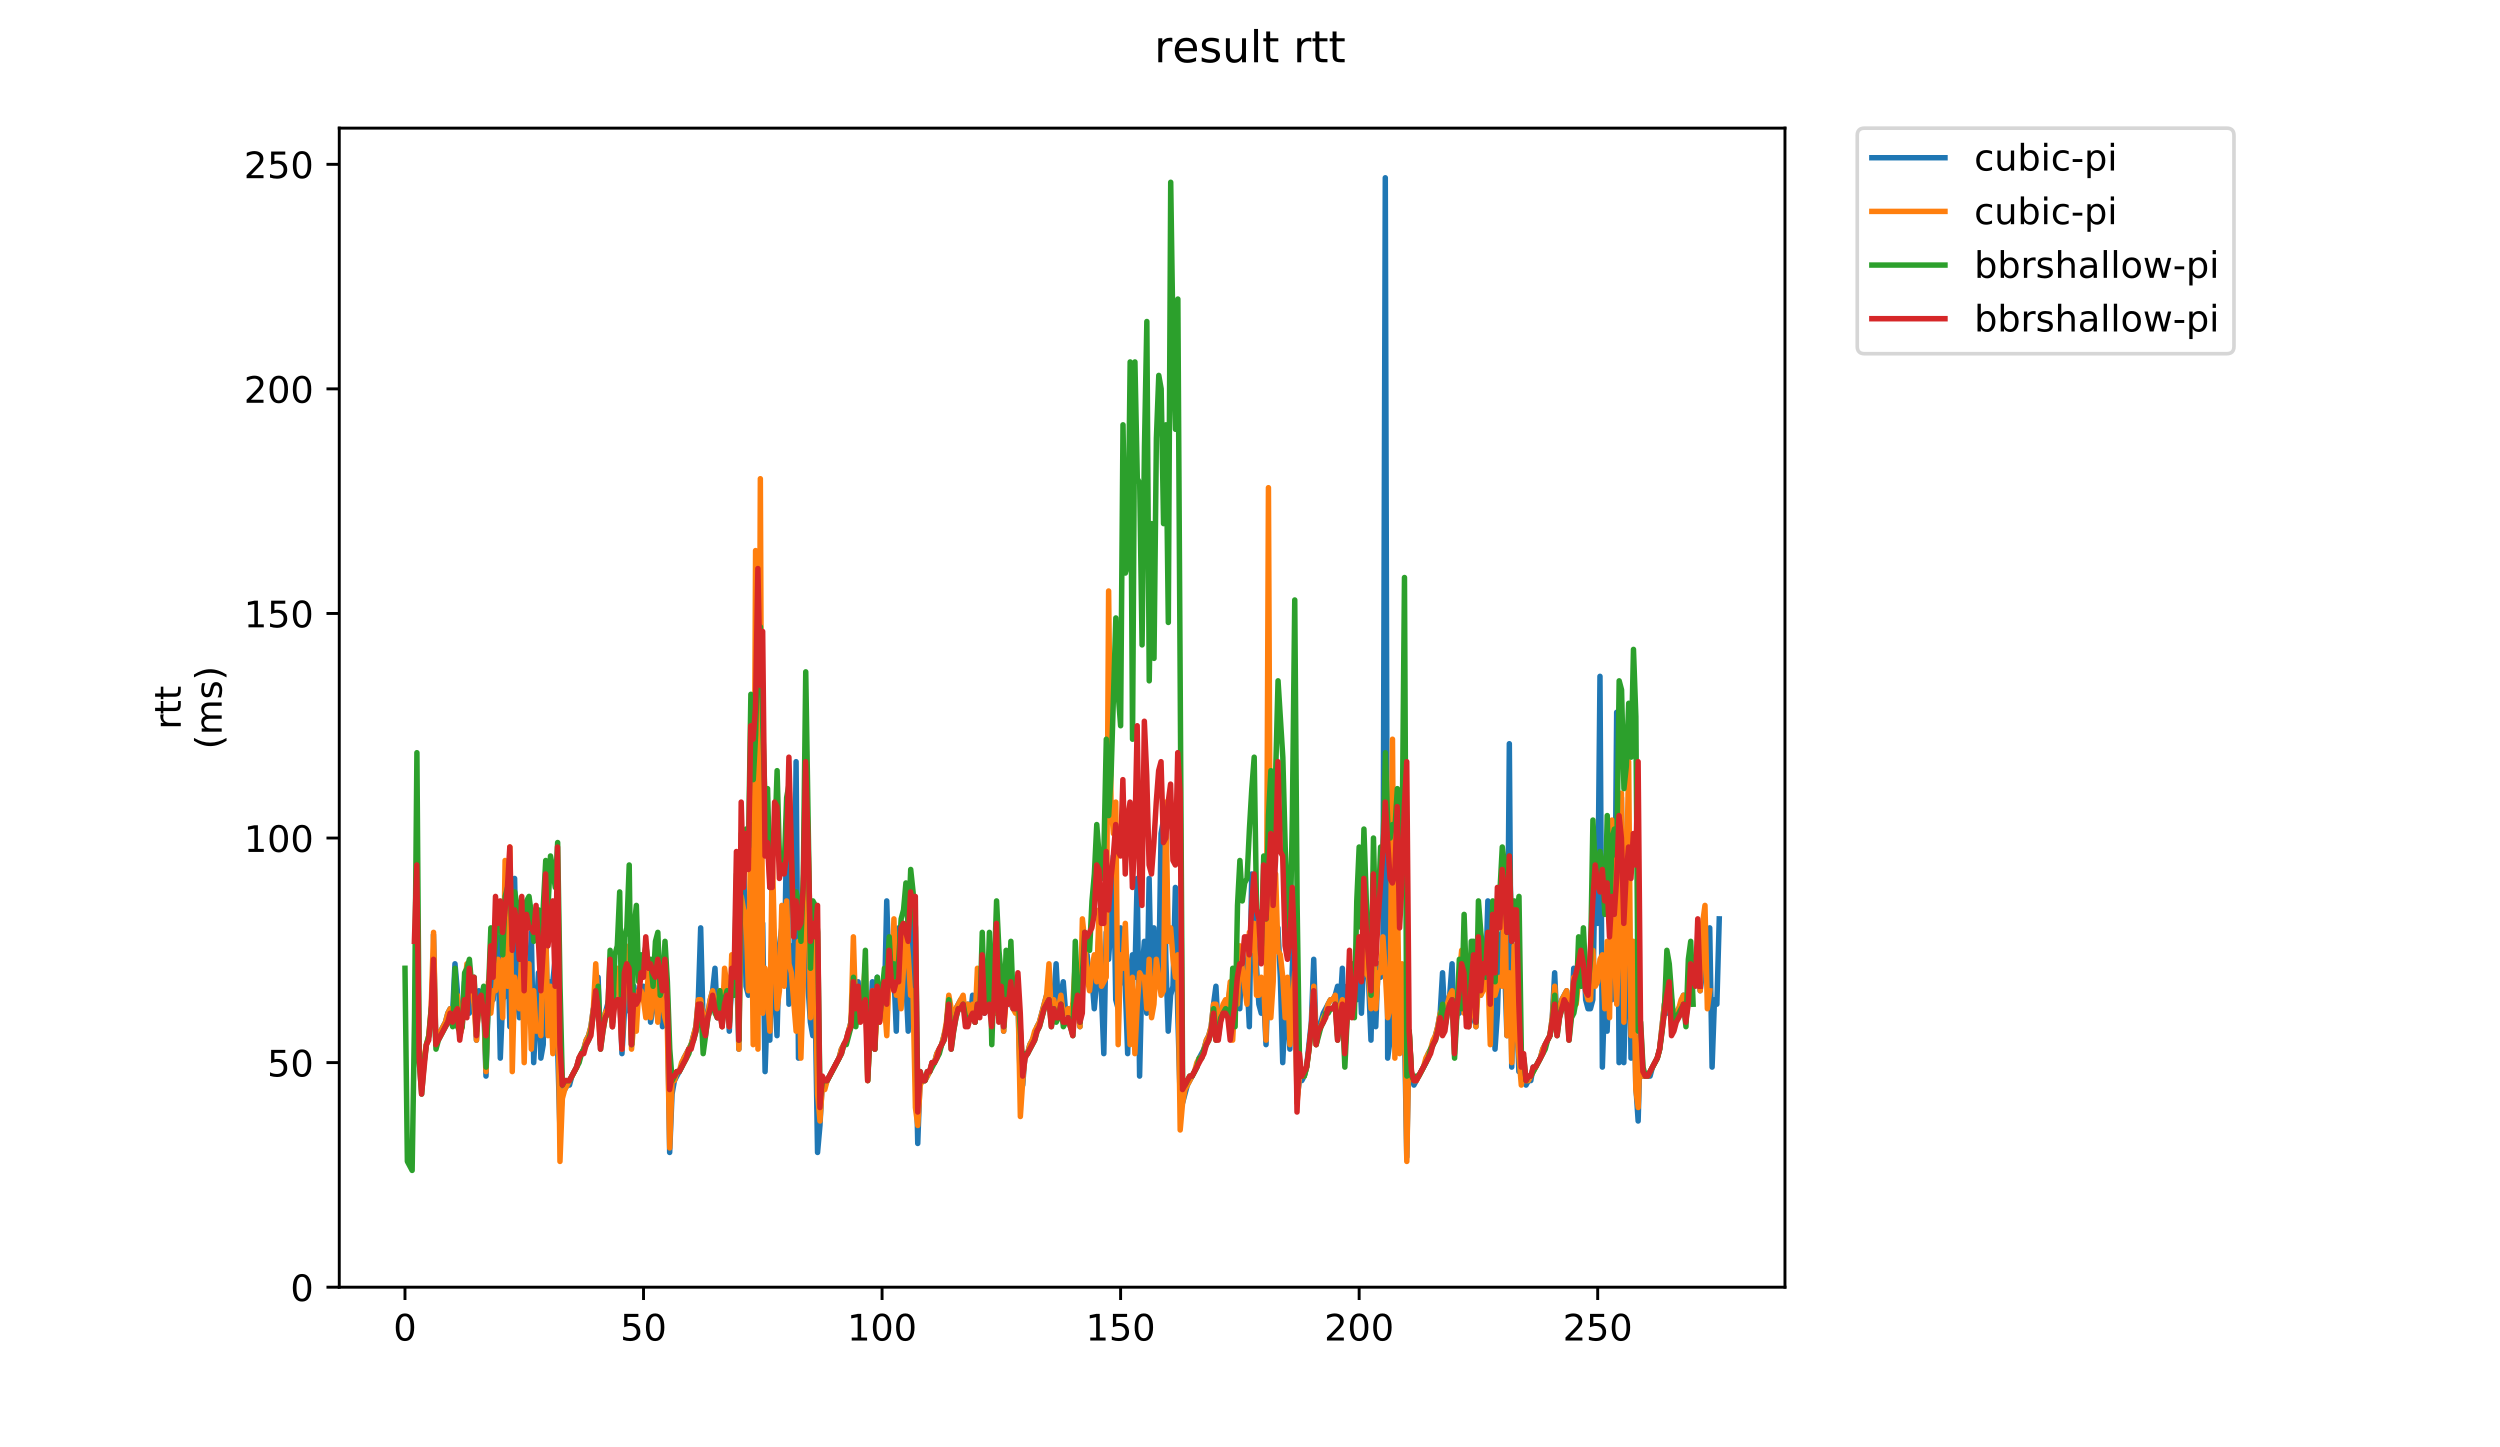 <?xml version="1.0" encoding="utf-8" standalone="no"?>
<!DOCTYPE svg PUBLIC "-//W3C//DTD SVG 1.1//EN"
  "http://www.w3.org/Graphics/SVG/1.1/DTD/svg11.dtd">
<!-- Created with matplotlib (https://matplotlib.org/) -->
<svg height="396pt" version="1.1" viewBox="0 0 684 396" width="684pt" xmlns="http://www.w3.org/2000/svg" xmlns:xlink="http://www.w3.org/1999/xlink">
 <defs>
  <style type="text/css">
*{stroke-linecap:butt;stroke-linejoin:round;}
  </style>
 </defs>
 <g id="figure_1">
  <g id="patch_1">
   <path d="M 0 396 
L 684 396 
L 684 0 
L 0 0 
z
" style="fill:#ffffff;"/>
  </g>
  <g id="axes_1">
   <g id="patch_2">
    <path d="M 92.824 352.174 
L 488.365 352.174 
L 488.365 35.062 
L 92.824 35.062 
z
" style="fill:#ffffff;"/>
   </g>
   <g id="matplotlib.axis_1">
    <g id="xtick_1">
     <g id="line2d_1">
      <defs>
       <path d="M 0 0 
L 0 3.5 
" id="mbea2f151a8" style="stroke:#000000;stroke-width:0.8;"/>
      </defs>
      <g>
       <use style="stroke:#000000;stroke-width:0.8;" x="110.803" xlink:href="#mbea2f151a8" y="352.174"/>
      </g>
     </g>
     <g id="text_1">
      <!-- 0 -->
      <defs>
       <path d="M 31.781 66.406 
Q 24.172 66.406 20.328 58.906 
Q 16.5 51.422 16.5 36.375 
Q 16.5 21.391 20.328 13.891 
Q 24.172 6.391 31.781 6.391 
Q 39.453 6.391 43.281 13.891 
Q 47.125 21.391 47.125 36.375 
Q 47.125 51.422 43.281 58.906 
Q 39.453 66.406 31.781 66.406 
z
M 31.781 74.219 
Q 44.047 74.219 50.516 64.516 
Q 56.984 54.828 56.984 36.375 
Q 56.984 17.969 50.516 8.266 
Q 44.047 -1.422 31.781 -1.422 
Q 19.531 -1.422 13.062 8.266 
Q 6.594 17.969 6.594 36.375 
Q 6.594 54.828 13.062 64.516 
Q 19.531 74.219 31.781 74.219 
z
" id="DejaVuSans-48"/>
      </defs>
      <g transform="translate(107.622 366.773)scale(0.1 -0.1)">
       <use xlink:href="#DejaVuSans-48"/>
      </g>
     </g>
    </g>
    <g id="xtick_2">
     <g id="line2d_2">
      <g>
       <use style="stroke:#000000;stroke-width:0.8;" x="176.068" xlink:href="#mbea2f151a8" y="352.174"/>
      </g>
     </g>
     <g id="text_2">
      <!-- 50 -->
      <defs>
       <path d="M 10.797 72.906 
L 49.516 72.906 
L 49.516 64.594 
L 19.828 64.594 
L 19.828 46.734 
Q 21.969 47.469 24.109 47.828 
Q 26.266 48.188 28.422 48.188 
Q 40.625 48.188 47.75 41.5 
Q 54.891 34.812 54.891 23.391 
Q 54.891 11.625 47.562 5.094 
Q 40.234 -1.422 26.906 -1.422 
Q 22.312 -1.422 17.547 -0.641 
Q 12.797 0.141 7.719 1.703 
L 7.719 11.625 
Q 12.109 9.234 16.797 8.062 
Q 21.484 6.891 26.703 6.891 
Q 35.156 6.891 40.078 11.328 
Q 45.016 15.766 45.016 23.391 
Q 45.016 31 40.078 35.438 
Q 35.156 39.891 26.703 39.891 
Q 22.75 39.891 18.812 39.016 
Q 14.891 38.141 10.797 36.281 
z
" id="DejaVuSans-53"/>
      </defs>
      <g transform="translate(169.706 366.773)scale(0.1 -0.1)">
       <use xlink:href="#DejaVuSans-53"/>
       <use x="63.623" xlink:href="#DejaVuSans-48"/>
      </g>
     </g>
    </g>
    <g id="xtick_3">
     <g id="line2d_3">
      <g>
       <use style="stroke:#000000;stroke-width:0.8;" x="241.334" xlink:href="#mbea2f151a8" y="352.174"/>
      </g>
     </g>
     <g id="text_3">
      <!-- 100 -->
      <defs>
       <path d="M 12.406 8.297 
L 28.516 8.297 
L 28.516 63.922 
L 10.984 60.406 
L 10.984 69.391 
L 28.422 72.906 
L 38.281 72.906 
L 38.281 8.297 
L 54.391 8.297 
L 54.391 0 
L 12.406 0 
z
" id="DejaVuSans-49"/>
      </defs>
      <g transform="translate(231.79 366.773)scale(0.1 -0.1)">
       <use xlink:href="#DejaVuSans-49"/>
       <use x="63.623" xlink:href="#DejaVuSans-48"/>
       <use x="127.246" xlink:href="#DejaVuSans-48"/>
      </g>
     </g>
    </g>
    <g id="xtick_4">
     <g id="line2d_4">
      <g>
       <use style="stroke:#000000;stroke-width:0.8;" x="306.599" xlink:href="#mbea2f151a8" y="352.174"/>
      </g>
     </g>
     <g id="text_4">
      <!-- 150 -->
      <g transform="translate(297.055 366.773)scale(0.1 -0.1)">
       <use xlink:href="#DejaVuSans-49"/>
       <use x="63.623" xlink:href="#DejaVuSans-53"/>
       <use x="127.246" xlink:href="#DejaVuSans-48"/>
      </g>
     </g>
    </g>
    <g id="xtick_5">
     <g id="line2d_5">
      <g>
       <use style="stroke:#000000;stroke-width:0.8;" x="371.864" xlink:href="#mbea2f151a8" y="352.174"/>
      </g>
     </g>
     <g id="text_5">
      <!-- 200 -->
      <defs>
       <path d="M 19.188 8.297 
L 53.609 8.297 
L 53.609 0 
L 7.328 0 
L 7.328 8.297 
Q 12.938 14.109 22.625 23.891 
Q 32.328 33.688 34.812 36.531 
Q 39.547 41.844 41.422 45.531 
Q 43.312 49.219 43.312 52.781 
Q 43.312 58.594 39.234 62.25 
Q 35.156 65.922 28.609 65.922 
Q 23.969 65.922 18.812 64.312 
Q 13.672 62.703 7.812 59.422 
L 7.812 69.391 
Q 13.766 71.781 18.938 73 
Q 24.125 74.219 28.422 74.219 
Q 39.75 74.219 46.484 68.547 
Q 53.219 62.891 53.219 53.422 
Q 53.219 48.922 51.531 44.891 
Q 49.859 40.875 45.406 35.406 
Q 44.188 33.984 37.641 27.219 
Q 31.109 20.453 19.188 8.297 
z
" id="DejaVuSans-50"/>
      </defs>
      <g transform="translate(362.321 366.773)scale(0.1 -0.1)">
       <use xlink:href="#DejaVuSans-50"/>
       <use x="63.623" xlink:href="#DejaVuSans-48"/>
       <use x="127.246" xlink:href="#DejaVuSans-48"/>
      </g>
     </g>
    </g>
    <g id="xtick_6">
     <g id="line2d_6">
      <g>
       <use style="stroke:#000000;stroke-width:0.8;" x="437.13" xlink:href="#mbea2f151a8" y="352.174"/>
      </g>
     </g>
     <g id="text_6">
      <!-- 250 -->
      <g transform="translate(427.586 366.773)scale(0.1 -0.1)">
       <use xlink:href="#DejaVuSans-50"/>
       <use x="63.623" xlink:href="#DejaVuSans-53"/>
       <use x="127.246" xlink:href="#DejaVuSans-48"/>
      </g>
     </g>
    </g>
   </g>
   <g id="matplotlib.axis_2">
    <g id="ytick_1">
     <g id="line2d_7">
      <defs>
       <path d="M 0 0 
L -3.5 0 
" id="m1928f96eab" style="stroke:#000000;stroke-width:0.8;"/>
      </defs>
      <g>
       <use style="stroke:#000000;stroke-width:0.8;" x="92.824" xlink:href="#m1928f96eab" y="352.174"/>
      </g>
     </g>
     <g id="text_7">
      <!-- 0 -->
      <g transform="translate(79.461 355.973)scale(0.1 -0.1)">
       <use xlink:href="#DejaVuSans-48"/>
      </g>
     </g>
    </g>
    <g id="ytick_2">
     <g id="line2d_8">
      <g>
       <use style="stroke:#000000;stroke-width:0.8;" x="92.824" xlink:href="#m1928f96eab" y="290.73"/>
      </g>
     </g>
     <g id="text_8">
      <!-- 50 -->
      <g transform="translate(73.099 294.53)scale(0.1 -0.1)">
       <use xlink:href="#DejaVuSans-53"/>
       <use x="63.623" xlink:href="#DejaVuSans-48"/>
      </g>
     </g>
    </g>
    <g id="ytick_3">
     <g id="line2d_9">
      <g>
       <use style="stroke:#000000;stroke-width:0.8;" x="92.824" xlink:href="#m1928f96eab" y="229.286"/>
      </g>
     </g>
     <g id="text_9">
      <!-- 100 -->
      <g transform="translate(66.736 233.086)scale(0.1 -0.1)">
       <use xlink:href="#DejaVuSans-49"/>
       <use x="63.623" xlink:href="#DejaVuSans-48"/>
       <use x="127.246" xlink:href="#DejaVuSans-48"/>
      </g>
     </g>
    </g>
    <g id="ytick_4">
     <g id="line2d_10">
      <g>
       <use style="stroke:#000000;stroke-width:0.8;" x="92.824" xlink:href="#m1928f96eab" y="167.843"/>
      </g>
     </g>
     <g id="text_10">
      <!-- 150 -->
      <g transform="translate(66.736 171.642)scale(0.1 -0.1)">
       <use xlink:href="#DejaVuSans-49"/>
       <use x="63.623" xlink:href="#DejaVuSans-53"/>
       <use x="127.246" xlink:href="#DejaVuSans-48"/>
      </g>
     </g>
    </g>
    <g id="ytick_5">
     <g id="line2d_11">
      <g>
       <use style="stroke:#000000;stroke-width:0.8;" x="92.824" xlink:href="#m1928f96eab" y="106.399"/>
      </g>
     </g>
     <g id="text_11">
      <!-- 200 -->
      <g transform="translate(66.736 110.198)scale(0.1 -0.1)">
       <use xlink:href="#DejaVuSans-50"/>
       <use x="63.623" xlink:href="#DejaVuSans-48"/>
       <use x="127.246" xlink:href="#DejaVuSans-48"/>
      </g>
     </g>
    </g>
    <g id="ytick_6">
     <g id="line2d_12">
      <g>
       <use style="stroke:#000000;stroke-width:0.8;" x="92.824" xlink:href="#m1928f96eab" y="44.955"/>
      </g>
     </g>
     <g id="text_12">
      <!-- 250 -->
      <g transform="translate(66.736 48.754)scale(0.1 -0.1)">
       <use xlink:href="#DejaVuSans-50"/>
       <use x="63.623" xlink:href="#DejaVuSans-53"/>
       <use x="127.246" xlink:href="#DejaVuSans-48"/>
      </g>
     </g>
    </g>
    <g id="text_13">
     <!-- rtt -->
     <defs>
      <path d="M 41.109 46.297 
Q 39.594 47.172 37.812 47.578 
Q 36.031 48 33.891 48 
Q 26.266 48 22.188 43.047 
Q 18.109 38.094 18.109 28.812 
L 18.109 0 
L 9.078 0 
L 9.078 54.688 
L 18.109 54.688 
L 18.109 46.188 
Q 20.953 51.172 25.484 53.578 
Q 30.031 56 36.531 56 
Q 37.453 56 38.578 55.875 
Q 39.703 55.766 41.062 55.516 
z
" id="DejaVuSans-114"/>
      <path d="M 18.312 70.219 
L 18.312 54.688 
L 36.812 54.688 
L 36.812 47.703 
L 18.312 47.703 
L 18.312 18.016 
Q 18.312 11.328 20.141 9.422 
Q 21.969 7.516 27.594 7.516 
L 36.812 7.516 
L 36.812 0 
L 27.594 0 
Q 17.188 0 13.234 3.875 
Q 9.281 7.766 9.281 18.016 
L 9.281 47.703 
L 2.688 47.703 
L 2.688 54.688 
L 9.281 54.688 
L 9.281 70.219 
z
" id="DejaVuSans-116"/>
     </defs>
     <g transform="translate(49.459 199.594)rotate(-90)scale(0.1 -0.1)">
      <use xlink:href="#DejaVuSans-114"/>
      <use x="41.113" xlink:href="#DejaVuSans-116"/>
      <use x="80.322" xlink:href="#DejaVuSans-116"/>
     </g>
     <!-- (ms) -->
     <defs>
      <path d="M 31 75.875 
Q 24.469 64.656 21.281 53.656 
Q 18.109 42.672 18.109 31.391 
Q 18.109 20.125 21.312 9.062 
Q 24.516 -2 31 -13.188 
L 23.188 -13.188 
Q 15.875 -1.703 12.234 9.375 
Q 8.594 20.453 8.594 31.391 
Q 8.594 42.281 12.203 53.312 
Q 15.828 64.359 23.188 75.875 
z
" id="DejaVuSans-40"/>
      <path d="M 52 44.188 
Q 55.375 50.25 60.062 53.125 
Q 64.75 56 71.094 56 
Q 79.641 56 84.281 50.016 
Q 88.922 44.047 88.922 33.016 
L 88.922 0 
L 79.891 0 
L 79.891 32.719 
Q 79.891 40.578 77.094 44.375 
Q 74.312 48.188 68.609 48.188 
Q 61.625 48.188 57.562 43.547 
Q 53.516 38.922 53.516 30.906 
L 53.516 0 
L 44.484 0 
L 44.484 32.719 
Q 44.484 40.625 41.703 44.406 
Q 38.922 48.188 33.109 48.188 
Q 26.219 48.188 22.156 43.531 
Q 18.109 38.875 18.109 30.906 
L 18.109 0 
L 9.078 0 
L 9.078 54.688 
L 18.109 54.688 
L 18.109 46.188 
Q 21.188 51.219 25.484 53.609 
Q 29.781 56 35.688 56 
Q 41.656 56 45.828 52.969 
Q 50 49.953 52 44.188 
z
" id="DejaVuSans-109"/>
      <path d="M 44.281 53.078 
L 44.281 44.578 
Q 40.484 46.531 36.375 47.5 
Q 32.281 48.484 27.875 48.484 
Q 21.188 48.484 17.844 46.438 
Q 14.5 44.391 14.5 40.281 
Q 14.5 37.156 16.891 35.375 
Q 19.281 33.594 26.516 31.984 
L 29.594 31.297 
Q 39.156 29.25 43.188 25.516 
Q 47.219 21.781 47.219 15.094 
Q 47.219 7.469 41.188 3.016 
Q 35.156 -1.422 24.609 -1.422 
Q 20.219 -1.422 15.453 -0.562 
Q 10.688 0.297 5.422 2 
L 5.422 11.281 
Q 10.406 8.688 15.234 7.391 
Q 20.062 6.109 24.812 6.109 
Q 31.156 6.109 34.562 8.281 
Q 37.984 10.453 37.984 14.406 
Q 37.984 18.062 35.516 20.016 
Q 33.062 21.969 24.703 23.781 
L 21.578 24.516 
Q 13.234 26.266 9.516 29.906 
Q 5.812 33.547 5.812 39.891 
Q 5.812 47.609 11.281 51.797 
Q 16.75 56 26.812 56 
Q 31.781 56 36.172 55.266 
Q 40.578 54.547 44.281 53.078 
z
" id="DejaVuSans-115"/>
      <path d="M 8.016 75.875 
L 15.828 75.875 
Q 23.141 64.359 26.781 53.312 
Q 30.422 42.281 30.422 31.391 
Q 30.422 20.453 26.781 9.375 
Q 23.141 -1.703 15.828 -13.188 
L 8.016 -13.188 
Q 14.5 -2 17.703 9.062 
Q 20.906 20.125 20.906 31.391 
Q 20.906 42.672 17.703 53.656 
Q 14.5 64.656 8.016 75.875 
z
" id="DejaVuSans-41"/>
     </defs>
     <g transform="translate(60.657 204.995)rotate(-90)scale(0.1 -0.1)">
      <use xlink:href="#DejaVuSans-40"/>
      <use x="39.014" xlink:href="#DejaVuSans-109"/>
      <use x="136.426" xlink:href="#DejaVuSans-115"/>
      <use x="188.525" xlink:href="#DejaVuSans-41"/>
     </g>
    </g>
   </g>
   <g id="line2d_13">
    <path clip-path="url(#p64626a7e36)" d="M 118.606 256.322 
L 119.259 285.815 
L 119.911 283.357 
L 121.869 279.67 
L 122.522 277.213 
L 123.175 275.984 
L 123.827 277.213 
L 124.48 263.695 
L 125.133 271.068 
L 125.785 283.357 
L 126.438 280.899 
L 127.091 268.611 
L 127.743 269.839 
L 128.396 277.213 
L 129.049 271.068 
L 129.701 271.068 
L 130.354 284.586 
L 131.007 271.068 
L 131.659 277.213 
L 132.312 273.526 
L 132.965 294.417 
L 133.617 272.297 
L 134.27 264.924 
L 134.923 273.526 
L 135.575 262.466 
L 136.228 256.322 
L 136.88 289.501 
L 137.533 273.526 
L 138.186 272.297 
L 138.838 255.093 
L 139.491 280.899 
L 140.144 266.153 
L 140.796 240.346 
L 141.449 272.297 
L 142.102 278.442 
L 142.754 275.984 
L 143.407 277.213 
L 144.06 271.068 
L 144.712 271.068 
L 145.365 255.093 
L 146.018 290.73 
L 147.323 266.153 
L 147.976 289.501 
L 148.628 285.815 
L 149.281 252.635 
L 149.934 282.128 
L 150.586 268.611 
L 151.239 268.611 
L 151.891 262.466 
L 153.197 309.163 
L 153.849 298.104 
L 154.502 298.104 
L 155.155 296.875 
L 155.807 296.875 
L 156.46 294.417 
L 157.765 291.959 
L 158.418 289.501 
L 159.723 287.044 
L 160.376 284.586 
L 161.029 283.357 
L 161.681 280.899 
L 162.334 275.984 
L 162.987 275.984 
L 163.639 267.382 
L 164.292 285.815 
L 164.945 280.899 
L 165.597 277.213 
L 166.903 272.297 
L 167.555 280.899 
L 168.208 268.611 
L 168.86 266.153 
L 169.513 269.839 
L 170.166 288.273 
L 170.818 277.213 
L 171.471 275.984 
L 172.124 264.924 
L 172.776 285.815 
L 173.429 269.839 
L 174.082 275.984 
L 174.734 271.068 
L 175.387 271.068 
L 176.04 269.839 
L 176.692 271.068 
L 177.345 271.068 
L 177.998 279.67 
L 178.65 275.984 
L 179.303 274.755 
L 179.956 269.839 
L 180.608 271.068 
L 181.261 280.899 
L 181.914 274.755 
L 182.566 272.297 
L 183.219 315.308 
L 183.871 299.332 
L 184.524 295.646 
L 186.482 291.959 
L 187.135 289.501 
L 189.093 285.815 
L 190.398 280.899 
L 191.051 273.526 
L 191.703 253.864 
L 192.356 279.67 
L 193.009 282.128 
L 193.661 277.213 
L 194.314 273.526 
L 194.967 271.068 
L 195.619 264.924 
L 196.272 278.442 
L 196.925 272.297 
L 197.577 280.899 
L 198.23 269.839 
L 198.883 269.839 
L 199.535 282.128 
L 200.188 267.382 
L 200.84 272.297 
L 201.493 262.466 
L 202.146 287.044 
L 202.798 242.804 
L 203.451 234.202 
L 204.104 269.839 
L 204.756 272.297 
L 205.409 264.924 
L 206.062 261.237 
L 206.714 252.635 
L 207.367 183.818 
L 208.02 260.008 
L 208.672 252.635 
L 209.325 293.188 
L 209.978 273.526 
L 210.63 284.586 
L 211.283 251.406 
L 211.936 271.068 
L 212.588 283.357 
L 213.241 258.78 
L 213.894 253.864 
L 214.546 268.611 
L 215.199 228.058 
L 215.851 274.755 
L 216.504 258.78 
L 217.157 269.839 
L 217.809 208.396 
L 218.462 289.501 
L 219.115 275.984 
L 220.42 255.093 
L 221.073 269.839 
L 221.725 279.67 
L 222.378 283.357 
L 223.031 274.755 
L 223.683 315.308 
L 224.336 307.935 
L 224.989 295.646 
L 225.641 296.875 
L 229.557 289.501 
L 230.21 287.044 
L 231.515 284.586 
L 232.82 279.67 
L 233.473 273.526 
L 234.126 278.442 
L 234.778 268.611 
L 235.431 277.213 
L 236.084 273.526 
L 236.736 271.068 
L 237.389 288.273 
L 238.042 280.899 
L 238.694 268.611 
L 239.347 287.044 
L 240 267.382 
L 240.652 278.442 
L 241.305 272.297 
L 241.958 274.755 
L 242.61 246.491 
L 243.263 267.382 
L 243.916 268.611 
L 244.568 266.153 
L 245.221 282.128 
L 245.874 253.864 
L 246.526 271.068 
L 247.179 255.093 
L 248.484 282.128 
L 249.137 251.406 
L 249.789 278.442 
L 250.442 282.128 
L 251.095 312.85 
L 251.747 294.417 
L 252.4 295.646 
L 253.053 295.646 
L 254.358 293.188 
L 255.011 290.73 
L 255.663 290.73 
L 256.316 288.273 
L 257.621 285.815 
L 258.927 280.899 
L 259.579 273.526 
L 260.232 278.442 
L 260.885 280.899 
L 261.537 275.984 
L 262.842 273.526 
L 263.495 273.526 
L 264.148 278.442 
L 264.8 274.755 
L 265.453 278.442 
L 266.106 272.297 
L 266.758 279.67 
L 267.411 273.526 
L 268.064 277.213 
L 268.716 273.526 
L 269.369 277.213 
L 270.022 266.153 
L 270.674 273.526 
L 271.327 275.984 
L 271.98 273.526 
L 272.632 277.213 
L 273.285 267.382 
L 273.938 268.611 
L 274.59 282.128 
L 275.243 266.153 
L 275.896 274.755 
L 276.548 274.755 
L 277.201 275.984 
L 277.854 269.839 
L 278.506 273.526 
L 279.159 296.875 
L 279.811 296.875 
L 280.464 288.273 
L 281.117 288.273 
L 281.769 285.815 
L 283.075 283.357 
L 283.727 280.899 
L 284.38 279.67 
L 286.338 272.297 
L 286.991 271.068 
L 287.643 278.442 
L 288.296 273.526 
L 288.949 263.695 
L 289.601 275.984 
L 290.907 268.611 
L 291.559 277.213 
L 292.212 275.984 
L 292.865 280.899 
L 293.517 274.755 
L 294.17 277.213 
L 294.822 271.068 
L 295.475 280.899 
L 296.128 269.839 
L 296.78 263.695 
L 297.433 261.237 
L 298.086 268.611 
L 298.738 267.382 
L 299.391 275.984 
L 300.044 268.611 
L 300.696 255.093 
L 302.002 288.273 
L 302.654 255.093 
L 303.307 262.466 
L 303.96 252.635 
L 304.612 234.202 
L 305.265 273.526 
L 305.918 275.984 
L 306.57 253.864 
L 307.223 267.382 
L 307.876 269.839 
L 308.528 288.273 
L 309.181 266.153 
L 309.834 261.237 
L 310.486 267.382 
L 311.139 240.346 
L 311.791 294.417 
L 312.444 266.153 
L 313.097 257.551 
L 313.749 277.213 
L 314.402 240.346 
L 315.055 273.526 
L 315.707 253.864 
L 316.36 269.839 
L 317.013 268.611 
L 317.665 228.058 
L 318.318 224.371 
L 318.971 262.466 
L 319.623 282.128 
L 320.276 272.297 
L 320.929 269.839 
L 321.581 242.804 
L 322.234 277.213 
L 322.887 300.561 
L 323.539 301.79 
L 324.845 296.875 
L 327.455 291.959 
L 328.108 289.501 
L 329.413 287.044 
L 330.066 284.586 
L 330.718 283.357 
L 331.371 280.899 
L 332.024 274.755 
L 332.676 269.839 
L 333.329 282.128 
L 333.982 277.213 
L 335.287 274.755 
L 335.94 275.984 
L 336.592 269.839 
L 337.245 280.899 
L 337.898 273.526 
L 338.55 263.695 
L 339.203 275.984 
L 339.856 260.008 
L 340.508 264.924 
L 341.161 267.382 
L 341.814 280.899 
L 342.466 239.117 
L 343.119 253.864 
L 344.424 274.755 
L 345.077 277.213 
L 345.729 272.297 
L 346.382 285.815 
L 347.035 267.382 
L 347.687 230.515 
L 348.34 214.54 
L 348.993 258.78 
L 349.645 253.864 
L 350.298 267.382 
L 350.951 290.73 
L 351.603 277.213 
L 352.256 274.755 
L 352.909 287.044 
L 353.561 264.924 
L 354.214 250.177 
L 354.867 300.561 
L 355.519 295.646 
L 356.172 295.646 
L 356.825 294.417 
L 357.477 291.959 
L 358.782 279.67 
L 359.435 262.466 
L 360.088 284.586 
L 360.74 280.899 
L 361.393 279.67 
L 362.046 277.213 
L 364.004 273.526 
L 364.656 273.526 
L 365.309 272.297 
L 365.962 269.839 
L 366.614 275.984 
L 367.267 264.924 
L 367.92 287.044 
L 368.572 269.839 
L 369.225 274.755 
L 369.878 267.382 
L 370.53 271.068 
L 371.183 273.526 
L 371.836 260.008 
L 372.488 277.213 
L 373.141 261.237 
L 373.794 261.237 
L 374.446 268.611 
L 375.099 284.586 
L 375.751 258.78 
L 376.404 280.899 
L 377.057 263.695 
L 377.709 267.382 
L 378.362 263.695 
L 379.015 48.642 
L 379.667 289.501 
L 380.32 284.586 
L 380.973 257.551 
L 381.625 279.67 
L 382.278 266.153 
L 382.931 271.068 
L 383.583 273.526 
L 384.236 279.67 
L 384.889 316.537 
L 385.541 282.128 
L 386.194 294.417 
L 386.847 296.875 
L 390.11 290.73 
L 390.762 288.273 
L 392.068 285.815 
L 393.373 280.899 
L 394.026 277.213 
L 394.678 266.153 
L 395.331 279.67 
L 395.984 274.755 
L 396.636 272.297 
L 397.289 263.695 
L 397.942 284.586 
L 398.594 277.213 
L 399.247 277.213 
L 399.9 274.755 
L 400.552 260.008 
L 401.205 272.297 
L 401.858 280.899 
L 402.51 278.442 
L 403.163 272.297 
L 403.816 280.899 
L 404.468 258.78 
L 405.121 272.297 
L 405.774 269.839 
L 406.426 268.611 
L 407.079 246.491 
L 407.731 279.67 
L 408.384 269.839 
L 409.037 287.044 
L 409.689 277.213 
L 410.342 256.322 
L 410.995 255.093 
L 411.647 263.695 
L 412.3 283.357 
L 412.953 203.48 
L 413.605 291.959 
L 414.258 266.153 
L 414.911 275.984 
L 415.563 293.188 
L 416.869 290.73 
L 417.521 296.875 
L 418.174 295.646 
L 418.827 295.646 
L 419.479 291.959 
L 420.132 291.959 
L 421.437 289.501 
L 422.09 287.044 
L 424.048 283.357 
L 424.7 278.442 
L 425.353 266.153 
L 426.006 280.899 
L 427.311 273.526 
L 428.616 271.068 
L 429.269 279.67 
L 429.922 278.442 
L 430.574 264.924 
L 431.227 267.382 
L 432.532 269.839 
L 433.185 258.78 
L 433.838 273.526 
L 434.49 275.984 
L 435.143 275.984 
L 435.796 273.526 
L 436.448 235.431 
L 437.101 252.635 
L 437.754 185.047 
L 438.406 291.959 
L 439.059 271.068 
L 439.711 282.128 
L 440.364 263.695 
L 441.017 273.526 
L 441.669 269.839 
L 442.322 194.878 
L 442.975 290.73 
L 443.627 218.227 
L 444.28 290.73 
L 444.933 266.153 
L 445.585 235.431 
L 446.238 289.501 
L 446.891 261.237 
L 447.543 296.875 
L 448.196 306.706 
L 448.849 283.357 
L 449.501 294.417 
L 451.459 294.417 
L 452.112 291.959 
L 453.417 289.501 
L 454.07 287.044 
L 455.375 274.755 
L 456.028 277.213 
L 456.68 273.526 
L 457.333 273.526 
L 457.986 279.67 
L 458.638 277.213 
L 459.944 274.755 
L 460.596 272.297 
L 461.249 278.442 
L 461.902 273.526 
L 462.554 264.924 
L 463.207 264.924 
L 464.512 267.382 
L 465.165 271.068 
L 465.818 266.153 
L 467.123 263.695 
L 467.776 253.864 
L 468.428 291.959 
L 469.081 273.526 
L 469.734 274.755 
L 470.386 251.406 
L 470.386 251.406 
" style="fill:none;stroke:#1f77b4;stroke-linecap:square;stroke-width:1.5;"/>
   </g>
   <g id="line2d_14">
    <path clip-path="url(#p64626a7e36)" d="M 116.006 289.501 
L 116.659 285.815 
L 117.311 283.357 
L 117.964 275.984 
L 118.617 255.093 
L 119.269 285.815 
L 119.922 283.357 
L 121.88 279.67 
L 122.533 277.213 
L 123.185 275.984 
L 123.838 277.213 
L 124.49 275.984 
L 125.143 272.297 
L 125.796 283.357 
L 126.448 280.899 
L 127.101 269.839 
L 127.754 263.695 
L 128.406 271.068 
L 129.059 269.839 
L 129.712 274.755 
L 130.364 284.586 
L 131.017 273.526 
L 131.67 277.213 
L 132.322 272.297 
L 132.975 293.188 
L 133.628 268.611 
L 134.28 277.213 
L 134.933 271.068 
L 135.586 271.068 
L 136.238 262.466 
L 136.891 266.153 
L 137.544 278.442 
L 138.196 235.431 
L 138.849 269.839 
L 139.502 231.744 
L 140.154 293.188 
L 140.807 267.382 
L 141.459 272.297 
L 142.112 275.984 
L 142.765 260.008 
L 143.417 290.73 
L 144.07 263.695 
L 144.723 263.695 
L 145.375 287.044 
L 146.028 271.068 
L 146.681 282.128 
L 147.333 280.899 
L 147.986 283.357 
L 148.639 253.864 
L 149.291 253.864 
L 149.944 283.357 
L 150.597 269.839 
L 151.249 288.273 
L 152.555 261.237 
L 153.207 317.766 
L 153.86 300.561 
L 154.513 298.104 
L 157.776 291.959 
L 158.428 289.501 
L 159.734 287.044 
L 160.386 284.586 
L 161.039 283.357 
L 161.692 280.899 
L 162.344 275.984 
L 162.997 263.695 
L 163.65 275.984 
L 164.302 285.815 
L 164.955 280.899 
L 165.608 277.213 
L 166.913 274.755 
L 167.566 280.899 
L 168.218 266.153 
L 168.871 264.924 
L 169.524 271.068 
L 170.176 287.044 
L 170.829 269.839 
L 171.482 268.611 
L 172.134 258.78 
L 172.787 287.044 
L 173.439 279.67 
L 174.092 282.128 
L 174.745 271.068 
L 175.397 271.068 
L 176.05 273.526 
L 176.703 278.442 
L 177.355 266.153 
L 178.008 278.442 
L 178.661 271.068 
L 179.313 268.611 
L 179.966 279.67 
L 180.619 267.382 
L 181.271 274.755 
L 181.924 278.442 
L 182.577 280.899 
L 183.229 314.079 
L 183.882 295.646 
L 184.535 295.646 
L 185.187 293.188 
L 185.84 293.188 
L 186.493 290.73 
L 189.103 285.815 
L 190.408 280.899 
L 191.061 273.526 
L 191.714 273.526 
L 192.366 278.442 
L 193.019 280.899 
L 194.324 273.526 
L 194.977 271.068 
L 195.63 274.755 
L 196.282 277.213 
L 196.935 271.068 
L 197.588 280.899 
L 198.24 264.924 
L 198.893 269.839 
L 199.546 280.899 
L 200.198 261.237 
L 200.851 268.611 
L 201.504 255.093 
L 202.156 287.044 
L 202.809 245.262 
L 203.462 248.949 
L 204.114 250.177 
L 204.767 271.068 
L 205.419 225.6 
L 206.072 285.815 
L 206.725 150.638 
L 207.377 287.044 
L 208.03 130.976 
L 208.683 277.213 
L 209.335 264.924 
L 209.988 272.297 
L 210.641 282.128 
L 211.293 232.973 
L 211.946 260.008 
L 212.599 275.984 
L 213.251 271.068 
L 213.904 247.72 
L 214.557 269.839 
L 215.209 246.491 
L 215.862 263.695 
L 216.515 266.153 
L 217.82 282.128 
L 218.473 257.551 
L 219.125 289.501 
L 219.778 268.611 
L 220.43 236.66 
L 221.083 229.286 
L 221.736 278.442 
L 222.388 251.406 
L 223.041 266.153 
L 223.694 299.332 
L 224.346 306.706 
L 224.999 296.875 
L 225.652 298.104 
L 226.304 295.646 
L 229.568 289.501 
L 230.22 287.044 
L 231.526 284.586 
L 232.831 279.67 
L 233.484 256.322 
L 234.136 278.442 
L 234.789 279.67 
L 235.442 278.442 
L 236.094 273.526 
L 236.747 263.695 
L 237.399 295.646 
L 238.052 280.899 
L 238.705 271.068 
L 239.357 287.044 
L 240.01 275.984 
L 240.663 279.67 
L 241.968 274.755 
L 242.621 283.357 
L 243.273 266.153 
L 243.926 268.611 
L 244.579 251.406 
L 245.231 272.297 
L 245.884 268.611 
L 246.537 275.984 
L 247.842 253.864 
L 248.495 261.237 
L 249.147 272.297 
L 249.8 271.068 
L 250.453 303.019 
L 251.105 307.935 
L 251.758 296.875 
L 252.41 295.646 
L 253.063 295.646 
L 254.368 293.188 
L 255.021 290.73 
L 255.674 290.73 
L 256.326 288.273 
L 257.632 285.815 
L 258.284 283.357 
L 258.937 279.67 
L 259.59 272.297 
L 260.242 275.984 
L 260.895 280.899 
L 261.548 275.984 
L 263.506 272.297 
L 264.158 278.442 
L 264.811 274.755 
L 265.464 277.213 
L 266.116 274.755 
L 266.769 279.67 
L 267.422 264.924 
L 268.074 277.213 
L 268.727 263.695 
L 269.379 275.984 
L 270.032 275.984 
L 270.685 273.526 
L 271.337 275.984 
L 271.99 273.526 
L 272.643 277.213 
L 273.295 267.382 
L 273.948 266.153 
L 274.601 282.128 
L 275.253 273.526 
L 275.906 274.755 
L 276.559 263.695 
L 277.211 275.984 
L 277.864 277.213 
L 278.517 272.297 
L 279.169 305.477 
L 279.822 295.646 
L 280.475 288.273 
L 281.127 288.273 
L 281.78 285.815 
L 282.433 284.586 
L 283.085 282.128 
L 284.39 279.67 
L 286.348 272.297 
L 287.001 263.695 
L 287.654 278.442 
L 288.306 273.526 
L 288.959 277.213 
L 289.612 275.984 
L 290.264 272.297 
L 290.917 277.213 
L 291.57 277.213 
L 292.222 275.984 
L 292.875 280.899 
L 293.528 274.755 
L 294.18 263.695 
L 294.833 274.755 
L 295.486 280.899 
L 296.138 251.406 
L 296.791 257.551 
L 297.444 267.382 
L 298.096 271.068 
L 298.749 264.924 
L 299.402 261.237 
L 300.054 268.611 
L 300.707 248.949 
L 301.359 269.839 
L 302.665 267.382 
L 303.317 161.698 
L 303.97 219.455 
L 304.623 228.058 
L 305.275 219.455 
L 305.928 285.815 
L 306.581 261.237 
L 307.233 264.924 
L 307.886 252.635 
L 308.539 272.297 
L 309.191 285.815 
L 309.844 267.382 
L 310.497 288.273 
L 311.149 274.755 
L 311.802 266.153 
L 312.455 267.382 
L 313.107 267.382 
L 313.76 275.984 
L 314.413 262.466 
L 315.065 278.442 
L 315.718 274.755 
L 316.37 262.466 
L 317.676 272.297 
L 318.328 271.068 
L 318.981 219.455 
L 319.634 257.551 
L 320.286 253.864 
L 320.939 262.466 
L 321.592 267.382 
L 322.244 261.237 
L 322.897 309.163 
L 323.55 301.79 
L 324.202 298.104 
L 326.813 293.188 
L 327.466 290.73 
L 328.118 289.501 
L 328.771 289.501 
L 330.076 284.586 
L 330.729 283.357 
L 331.382 280.899 
L 332.034 274.755 
L 332.687 274.755 
L 333.339 282.128 
L 333.992 277.213 
L 334.645 274.755 
L 335.297 273.526 
L 335.95 274.755 
L 336.603 268.611 
L 337.255 284.586 
L 337.908 272.297 
L 338.561 274.755 
L 339.213 258.78 
L 339.866 264.924 
L 341.171 274.755 
L 341.824 255.093 
L 342.477 260.008 
L 343.129 252.635 
L 343.782 272.297 
L 344.435 272.297 
L 345.087 267.382 
L 345.74 268.611 
L 346.393 284.586 
L 347.045 133.434 
L 347.698 278.442 
L 348.35 268.611 
L 349.003 239.117 
L 349.656 260.008 
L 350.308 261.237 
L 350.961 267.382 
L 351.614 278.442 
L 352.266 267.382 
L 352.919 285.815 
L 353.572 274.755 
L 354.224 266.153 
L 354.877 301.79 
L 355.53 294.417 
L 356.835 294.417 
L 357.488 291.959 
L 358.14 287.044 
L 358.793 280.899 
L 359.446 269.839 
L 360.098 285.815 
L 360.751 282.128 
L 361.404 280.899 
L 362.056 278.442 
L 362.709 277.213 
L 363.362 274.755 
L 364.014 273.526 
L 364.667 273.526 
L 365.319 272.297 
L 365.972 283.357 
L 366.625 275.984 
L 367.277 273.526 
L 367.93 285.815 
L 368.583 277.213 
L 369.235 273.526 
L 369.888 268.611 
L 370.541 268.611 
L 371.846 266.153 
L 372.499 267.382 
L 373.151 260.008 
L 373.804 266.153 
L 374.457 267.382 
L 375.109 275.984 
L 375.762 253.864 
L 376.415 275.984 
L 377.067 266.153 
L 377.72 266.153 
L 378.373 256.322 
L 379.025 266.153 
L 379.678 278.442 
L 380.33 275.984 
L 380.983 202.251 
L 381.636 289.501 
L 382.288 240.346 
L 382.941 288.273 
L 383.594 263.695 
L 384.246 269.839 
L 384.899 317.766 
L 385.552 282.128 
L 386.204 294.417 
L 386.857 295.646 
L 387.51 295.646 
L 389.468 291.959 
L 390.12 289.501 
L 391.426 287.044 
L 392.078 284.586 
L 392.731 283.357 
L 393.384 280.899 
L 394.036 277.213 
L 394.689 275.984 
L 395.342 279.67 
L 395.994 274.755 
L 396.647 272.297 
L 397.299 271.068 
L 397.952 284.586 
L 398.605 277.213 
L 399.257 267.382 
L 399.91 260.008 
L 400.563 277.213 
L 401.215 274.755 
L 401.868 280.899 
L 402.521 274.755 
L 403.173 271.068 
L 403.826 280.899 
L 404.479 268.611 
L 405.131 272.297 
L 405.784 271.068 
L 407.089 266.153 
L 407.742 285.815 
L 408.395 258.78 
L 409.047 272.297 
L 410.353 267.382 
L 411.005 269.839 
L 411.658 239.117 
L 412.31 283.357 
L 412.963 266.153 
L 413.616 290.73 
L 414.268 258.78 
L 414.921 280.899 
L 416.226 296.875 
L 416.879 293.188 
L 417.532 295.646 
L 418.184 295.646 
L 421.448 289.501 
L 422.1 287.044 
L 424.058 283.357 
L 424.711 278.442 
L 425.364 269.839 
L 426.016 280.899 
L 427.322 273.526 
L 428.627 271.068 
L 429.279 279.67 
L 429.932 275.984 
L 430.585 267.382 
L 431.237 274.755 
L 432.543 261.237 
L 433.848 271.068 
L 434.501 273.526 
L 435.153 273.526 
L 435.806 260.008 
L 436.459 269.839 
L 437.111 268.611 
L 437.764 262.466 
L 438.417 261.237 
L 439.069 275.984 
L 439.722 257.551 
L 440.375 278.442 
L 441.027 224.371 
L 441.68 260.008 
L 442.333 274.755 
L 442.985 253.864 
L 443.638 216.998 
L 444.29 279.67 
L 445.596 208.396 
L 446.248 283.357 
L 446.901 257.551 
L 447.554 298.104 
L 448.206 303.019 
L 448.859 283.357 
L 449.512 294.417 
L 450.817 294.417 
L 453.428 289.501 
L 454.08 287.044 
L 456.038 268.611 
L 456.691 273.526 
L 457.344 280.899 
L 457.996 279.67 
L 458.649 277.213 
L 459.301 275.984 
L 459.954 273.526 
L 460.607 272.297 
L 461.259 278.442 
L 461.912 272.297 
L 462.565 272.297 
L 463.217 268.611 
L 463.87 268.611 
L 464.523 266.153 
L 465.175 271.068 
L 465.828 252.635 
L 466.481 247.72 
L 467.133 275.984 
L 467.786 271.068 
L 467.786 271.068 
" style="fill:none;stroke:#ff7f0e;stroke-linecap:square;stroke-width:1.5;"/>
   </g>
   <g id="line2d_15">
    <path clip-path="url(#p64626a7e36)" d="M 110.803 264.924 
L 111.456 317.766 
L 112.761 320.223 
L 113.414 278.442 
L 114.066 205.938 
L 114.719 290.73 
L 115.372 299.332 
L 116.024 290.73 
L 116.677 285.815 
L 117.33 283.357 
L 117.982 275.984 
L 118.635 272.297 
L 119.288 287.044 
L 119.94 284.586 
L 123.203 278.442 
L 123.856 280.899 
L 124.509 264.924 
L 125.161 280.899 
L 125.814 282.128 
L 126.467 280.899 
L 127.119 266.153 
L 127.772 264.924 
L 128.425 262.466 
L 129.077 269.839 
L 129.73 267.382 
L 130.383 282.128 
L 131.035 274.755 
L 131.688 273.526 
L 132.341 269.839 
L 132.993 291.959 
L 133.646 271.068 
L 134.299 253.864 
L 134.951 263.695 
L 135.604 257.551 
L 136.257 248.949 
L 136.909 247.72 
L 137.562 261.237 
L 138.214 245.262 
L 138.867 242.804 
L 139.52 239.117 
L 140.172 258.78 
L 140.825 244.033 
L 141.478 247.72 
L 142.13 262.466 
L 142.783 251.406 
L 143.436 261.237 
L 144.088 246.491 
L 144.741 245.262 
L 145.394 250.177 
L 146.046 257.551 
L 146.699 250.177 
L 147.352 248.949 
L 148.004 263.695 
L 148.657 247.72 
L 149.31 235.431 
L 149.962 247.72 
L 150.615 234.202 
L 151.268 237.889 
L 151.92 242.804 
L 152.573 230.515 
L 153.226 269.839 
L 153.878 296.875 
L 154.531 295.646 
L 155.836 295.646 
L 158.447 290.73 
L 159.099 288.273 
L 161.057 284.586 
L 161.71 282.128 
L 162.363 277.213 
L 163.015 277.213 
L 163.668 269.839 
L 164.321 287.044 
L 164.973 282.128 
L 165.626 278.442 
L 166.279 277.213 
L 166.931 260.008 
L 167.584 279.67 
L 168.237 261.237 
L 168.889 258.78 
L 169.542 244.033 
L 170.194 285.815 
L 170.847 256.322 
L 171.5 253.864 
L 172.152 236.66 
L 172.805 285.815 
L 173.458 253.864 
L 174.11 247.72 
L 174.763 268.611 
L 175.416 261.237 
L 176.068 262.466 
L 176.721 258.78 
L 177.374 263.695 
L 178.026 262.466 
L 178.679 269.839 
L 179.332 257.551 
L 179.984 255.093 
L 180.637 272.297 
L 181.29 269.839 
L 181.942 257.551 
L 182.595 268.611 
L 183.248 287.044 
L 183.9 295.646 
L 185.206 293.188 
L 185.858 293.188 
L 188.469 288.273 
L 189.121 285.815 
L 189.774 284.586 
L 190.427 282.128 
L 191.079 275.984 
L 191.732 274.755 
L 192.385 288.273 
L 193.69 278.442 
L 194.995 273.526 
L 195.648 277.213 
L 196.301 278.442 
L 196.953 271.068 
L 197.606 279.67 
L 198.259 273.526 
L 198.911 271.068 
L 199.564 279.67 
L 200.217 267.382 
L 200.869 272.297 
L 201.522 239.117 
L 202.174 284.586 
L 202.827 228.058 
L 203.48 235.431 
L 204.132 226.829 
L 204.785 231.744 
L 205.438 189.962 
L 206.09 213.311 
L 206.743 201.022 
L 207.396 171.529 
L 208.048 171.529 
L 208.701 198.565 
L 209.354 220.684 
L 210.006 215.769 
L 210.659 242.804 
L 211.312 232.973 
L 211.964 230.515 
L 212.617 210.853 
L 213.27 235.431 
L 213.922 237.889 
L 214.575 236.66 
L 215.228 218.227 
L 215.88 214.54 
L 217.186 255.093 
L 217.838 244.033 
L 218.491 247.72 
L 219.143 257.551 
L 219.796 239.117 
L 220.449 183.818 
L 221.754 264.924 
L 222.407 246.491 
L 223.059 247.72 
L 223.712 255.093 
L 224.365 300.561 
L 225.017 295.646 
L 226.323 295.646 
L 230.239 288.273 
L 230.891 285.815 
L 231.544 285.815 
L 232.849 280.899 
L 233.502 267.382 
L 234.154 280.899 
L 234.807 273.526 
L 235.46 278.442 
L 236.112 275.984 
L 236.765 260.008 
L 237.418 295.646 
L 238.07 282.128 
L 238.723 278.442 
L 239.376 287.044 
L 240.028 267.382 
L 240.681 278.442 
L 241.986 264.924 
L 242.639 267.382 
L 243.292 256.322 
L 243.944 268.611 
L 244.597 263.695 
L 245.25 267.382 
L 245.902 262.466 
L 246.555 251.406 
L 247.208 248.949 
L 247.86 241.575 
L 248.513 255.093 
L 249.166 237.889 
L 249.818 244.033 
L 250.471 253.864 
L 251.123 300.561 
L 251.776 293.188 
L 252.429 295.646 
L 253.081 295.646 
L 253.734 293.188 
L 254.387 293.188 
L 256.997 288.273 
L 257.65 285.815 
L 258.303 284.586 
L 258.955 280.899 
L 259.608 273.526 
L 260.261 287.044 
L 260.913 282.128 
L 261.566 278.442 
L 262.219 275.984 
L 262.871 275.984 
L 263.524 274.755 
L 264.177 278.442 
L 264.829 279.67 
L 265.482 278.442 
L 266.134 278.442 
L 266.787 279.67 
L 267.44 274.755 
L 268.092 277.213 
L 268.745 255.093 
L 269.398 275.984 
L 270.05 275.984 
L 270.703 255.093 
L 271.356 285.815 
L 272.661 246.491 
L 273.314 260.008 
L 273.966 267.382 
L 274.619 280.899 
L 275.272 260.008 
L 275.924 273.526 
L 276.577 257.551 
L 277.23 274.755 
L 277.882 275.984 
L 278.535 272.297 
L 279.84 291.959 
L 280.493 288.273 
L 281.145 288.273 
L 283.103 284.586 
L 283.756 282.128 
L 284.409 280.899 
L 285.714 275.984 
L 287.019 273.526 
L 287.672 280.899 
L 288.325 275.984 
L 288.977 279.67 
L 289.63 278.442 
L 290.283 274.755 
L 290.935 280.899 
L 292.241 278.442 
L 293.546 283.357 
L 294.199 257.551 
L 294.851 272.297 
L 295.504 279.67 
L 296.157 266.153 
L 296.809 255.093 
L 298.114 260.008 
L 298.767 246.491 
L 299.42 239.117 
L 300.072 225.6 
L 300.725 234.202 
L 301.378 240.346 
L 302.03 232.973 
L 302.683 202.251 
L 303.336 223.142 
L 303.988 212.082 
L 305.294 169.072 
L 305.946 189.962 
L 306.599 198.565 
L 307.252 116.23 
L 307.904 156.783 
L 308.557 154.325 
L 309.21 99.026 
L 309.862 202.251 
L 310.515 99.026 
L 311.168 130.976 
L 311.82 132.205 
L 312.473 176.445 
L 313.125 122.374 
L 313.778 87.966 
L 314.431 186.276 
L 315.083 143.265 
L 315.736 180.131 
L 316.389 119.916 
L 317.041 102.712 
L 317.694 106.399 
L 318.347 143.265 
L 318.999 116.23 
L 319.652 170.3 
L 320.305 49.87 
L 320.957 94.11 
L 321.61 117.459 
L 322.263 81.821 
L 323.568 296.875 
L 324.221 296.875 
L 325.526 294.417 
L 326.179 294.417 
L 327.484 291.959 
L 328.137 289.501 
L 328.789 289.501 
L 329.442 287.044 
L 330.747 284.586 
L 331.4 282.128 
L 332.052 275.984 
L 332.705 284.586 
L 333.358 283.357 
L 334.01 278.442 
L 335.316 275.984 
L 335.968 277.213 
L 336.621 279.67 
L 337.274 264.924 
L 337.926 280.899 
L 338.579 247.72 
L 339.232 235.431 
L 339.884 246.491 
L 340.537 241.575 
L 341.19 240.346 
L 341.842 226.829 
L 342.495 215.769 
L 343.148 207.167 
L 343.8 248.949 
L 344.453 250.177 
L 345.105 258.78 
L 345.758 234.202 
L 346.411 251.406 
L 347.063 223.142 
L 347.716 210.853 
L 348.369 236.66 
L 349.674 186.276 
L 350.979 207.167 
L 351.632 231.744 
L 352.285 247.72 
L 352.937 258.78 
L 353.59 223.142 
L 354.243 164.156 
L 354.895 247.72 
L 355.548 290.73 
L 356.201 294.417 
L 356.853 294.417 
L 357.506 291.959 
L 358.159 287.044 
L 358.811 280.899 
L 359.464 277.213 
L 360.117 285.815 
L 361.422 280.899 
L 362.074 279.67 
L 362.727 277.213 
L 363.38 277.213 
L 364.032 275.984 
L 364.685 275.984 
L 365.338 274.755 
L 365.99 284.586 
L 366.643 277.213 
L 367.296 275.984 
L 367.948 291.959 
L 368.601 278.442 
L 369.254 274.755 
L 369.906 263.695 
L 370.559 278.442 
L 371.212 246.491 
L 371.864 231.744 
L 372.517 253.864 
L 373.17 226.829 
L 373.822 246.491 
L 374.475 261.237 
L 375.128 272.297 
L 375.78 229.286 
L 376.433 257.551 
L 377.085 248.949 
L 377.738 231.744 
L 378.391 232.973 
L 379.043 205.938 
L 379.696 225.6 
L 380.349 229.286 
L 381.001 225.6 
L 381.654 226.829 
L 382.307 215.769 
L 382.959 235.431 
L 383.612 231.744 
L 384.265 158.012 
L 384.917 294.417 
L 385.57 282.128 
L 386.223 294.417 
L 386.875 295.646 
L 387.528 294.417 
L 388.181 294.417 
L 390.791 289.501 
L 391.444 287.044 
L 392.749 284.586 
L 393.402 282.128 
L 394.707 274.755 
L 395.36 280.899 
L 396.012 277.213 
L 396.665 274.755 
L 397.318 273.526 
L 397.97 289.501 
L 398.623 277.213 
L 399.276 262.466 
L 399.928 275.984 
L 400.581 250.177 
L 401.234 269.839 
L 401.886 279.67 
L 402.539 257.551 
L 403.192 257.551 
L 403.844 279.67 
L 404.497 246.491 
L 405.15 255.093 
L 406.455 267.382 
L 407.108 255.093 
L 407.76 269.839 
L 408.413 246.491 
L 409.065 268.611 
L 409.718 246.491 
L 410.371 244.033 
L 411.023 231.744 
L 411.676 236.66 
L 412.329 255.093 
L 412.981 234.202 
L 413.634 257.551 
L 414.287 246.491 
L 414.939 251.406 
L 415.592 245.262 
L 416.245 288.273 
L 416.897 289.501 
L 417.55 295.646 
L 418.203 294.417 
L 418.855 294.417 
L 422.771 287.044 
L 423.424 284.586 
L 424.077 283.357 
L 424.729 279.67 
L 425.382 272.297 
L 426.034 283.357 
L 426.687 278.442 
L 427.34 275.984 
L 427.992 274.755 
L 428.645 274.755 
L 429.298 284.586 
L 429.95 278.442 
L 430.603 277.213 
L 431.256 273.526 
L 431.908 256.322 
L 432.561 269.839 
L 433.214 253.864 
L 433.866 267.382 
L 434.519 269.839 
L 435.172 262.466 
L 435.824 224.371 
L 436.477 237.889 
L 437.13 240.346 
L 437.782 232.973 
L 438.435 237.889 
L 439.088 250.177 
L 439.74 223.142 
L 440.393 252.635 
L 441.045 229.286 
L 441.698 226.829 
L 442.351 234.202 
L 443.003 186.276 
L 443.656 188.734 
L 444.309 215.769 
L 444.961 209.624 
L 445.614 192.42 
L 446.267 207.167 
L 446.919 177.674 
L 447.572 196.107 
L 448.225 282.128 
L 448.877 279.67 
L 449.53 291.959 
L 450.183 294.417 
L 450.835 294.417 
L 453.446 289.501 
L 454.099 287.044 
L 454.751 282.128 
L 455.404 275.984 
L 456.057 260.008 
L 456.709 263.695 
L 458.014 280.899 
L 458.667 278.442 
L 460.625 274.755 
L 461.278 280.899 
L 461.93 262.466 
L 462.583 257.551 
L 463.236 274.755 
L 463.236 274.755 
" style="fill:none;stroke:#2ca02c;stroke-linecap:square;stroke-width:1.5;"/>
   </g>
   <g id="line2d_16">
    <path clip-path="url(#p64626a7e36)" d="M 113.377 257.551 
L 114.03 236.66 
L 114.682 289.501 
L 115.335 299.332 
L 116.64 285.815 
L 117.293 284.586 
L 117.946 277.213 
L 118.598 262.466 
L 119.251 285.815 
L 122.514 279.67 
L 123.167 277.213 
L 123.82 279.67 
L 124.472 277.213 
L 125.125 275.984 
L 125.778 284.586 
L 126.43 279.67 
L 127.083 273.526 
L 127.735 278.442 
L 128.388 264.924 
L 129.041 271.068 
L 129.693 267.382 
L 130.346 283.357 
L 130.999 273.526 
L 131.651 272.297 
L 132.304 277.213 
L 132.957 283.357 
L 133.609 273.526 
L 134.262 258.78 
L 134.915 267.382 
L 135.567 245.262 
L 136.22 252.635 
L 136.873 246.491 
L 137.525 255.093 
L 138.831 242.804 
L 139.483 231.744 
L 140.136 260.008 
L 140.789 248.949 
L 141.441 252.635 
L 142.094 262.466 
L 142.747 245.262 
L 143.399 271.068 
L 144.052 250.177 
L 144.704 253.864 
L 145.357 253.864 
L 146.01 255.093 
L 146.662 247.72 
L 147.315 257.551 
L 147.968 271.068 
L 148.62 260.008 
L 149.273 239.117 
L 149.926 258.78 
L 151.231 246.491 
L 151.884 269.839 
L 152.536 231.744 
L 153.189 285.815 
L 153.842 296.875 
L 154.494 295.646 
L 155.8 295.646 
L 157.758 291.959 
L 158.41 289.501 
L 159.063 288.273 
L 159.715 288.273 
L 160.368 285.815 
L 161.673 283.357 
L 162.979 271.068 
L 163.631 275.984 
L 164.284 287.044 
L 164.937 282.128 
L 165.589 278.442 
L 166.242 277.213 
L 166.895 262.466 
L 167.547 280.899 
L 168.2 274.755 
L 168.853 273.526 
L 169.505 273.526 
L 170.158 287.044 
L 170.811 266.153 
L 171.463 263.695 
L 172.116 264.924 
L 172.769 285.815 
L 173.421 272.297 
L 174.074 274.755 
L 174.727 273.526 
L 175.379 266.153 
L 176.032 267.382 
L 176.684 256.322 
L 177.337 264.924 
L 177.99 263.695 
L 178.642 266.153 
L 179.295 267.382 
L 179.948 262.466 
L 180.6 266.153 
L 181.253 271.068 
L 181.906 262.466 
L 182.558 273.526 
L 183.211 298.104 
L 183.864 294.417 
L 184.516 294.417 
L 185.169 293.188 
L 185.822 293.188 
L 187.78 289.501 
L 188.432 287.044 
L 189.085 287.044 
L 190.39 282.128 
L 191.043 274.755 
L 191.695 274.755 
L 192.348 280.899 
L 193.001 283.357 
L 193.653 278.442 
L 194.306 275.984 
L 194.959 272.297 
L 195.611 275.984 
L 196.264 278.442 
L 196.917 277.213 
L 197.569 280.899 
L 198.222 274.755 
L 198.875 272.297 
L 199.527 280.899 
L 200.18 264.924 
L 200.833 267.382 
L 201.485 232.973 
L 202.138 284.586 
L 202.791 219.455 
L 203.443 242.804 
L 204.096 228.058 
L 204.749 237.889 
L 205.401 198.565 
L 206.054 202.251 
L 206.707 193.649 
L 207.359 155.554 
L 208.012 187.505 
L 208.664 172.758 
L 209.317 234.202 
L 209.97 230.515 
L 210.622 242.804 
L 211.275 242.804 
L 211.928 219.455 
L 212.58 220.684 
L 213.233 240.346 
L 213.886 236.66 
L 214.538 239.117 
L 215.191 234.202 
L 215.844 207.167 
L 217.149 256.322 
L 217.802 246.491 
L 218.454 253.864 
L 219.107 252.635 
L 219.76 242.804 
L 220.412 208.396 
L 221.065 229.286 
L 221.718 257.551 
L 222.37 252.635 
L 223.023 256.322 
L 223.675 247.72 
L 224.328 303.019 
L 224.981 294.417 
L 225.633 295.646 
L 226.286 295.646 
L 230.202 288.273 
L 230.855 285.815 
L 231.507 284.586 
L 232.16 282.128 
L 232.813 280.899 
L 233.465 268.611 
L 234.118 275.984 
L 234.771 269.839 
L 235.423 279.67 
L 236.076 275.984 
L 236.729 273.526 
L 237.381 295.646 
L 238.034 282.128 
L 238.687 271.068 
L 239.339 287.044 
L 239.992 269.839 
L 240.644 279.67 
L 241.297 272.297 
L 241.95 268.611 
L 242.602 274.755 
L 243.255 260.008 
L 243.908 268.611 
L 244.56 271.068 
L 245.213 268.611 
L 245.866 268.611 
L 246.518 253.864 
L 247.171 252.635 
L 248.476 257.551 
L 249.129 244.033 
L 249.782 247.72 
L 250.434 245.262 
L 251.087 304.248 
L 251.74 293.188 
L 252.392 295.646 
L 253.045 295.646 
L 253.698 293.188 
L 254.35 293.188 
L 255.003 290.73 
L 255.655 290.73 
L 256.308 289.501 
L 256.961 287.044 
L 258.266 284.586 
L 258.919 280.899 
L 259.571 274.755 
L 260.224 287.044 
L 260.877 282.128 
L 261.529 278.442 
L 262.182 275.984 
L 262.835 275.984 
L 263.487 274.755 
L 264.14 280.899 
L 264.793 280.899 
L 265.445 278.442 
L 266.098 277.213 
L 266.751 279.67 
L 267.403 274.755 
L 268.056 278.442 
L 268.709 261.237 
L 269.361 277.213 
L 270.667 274.755 
L 271.319 280.899 
L 271.972 273.526 
L 272.624 252.635 
L 273.277 279.67 
L 273.93 269.839 
L 274.582 280.899 
L 275.235 273.526 
L 275.888 274.755 
L 276.54 268.611 
L 277.193 275.984 
L 277.846 275.984 
L 278.498 266.153 
L 279.151 277.213 
L 279.804 294.417 
L 280.456 289.501 
L 283.067 284.586 
L 283.72 282.128 
L 284.372 280.899 
L 285.678 275.984 
L 286.983 273.526 
L 287.635 280.899 
L 288.288 275.984 
L 288.941 278.442 
L 289.593 278.442 
L 290.246 274.755 
L 290.899 279.67 
L 291.551 279.67 
L 292.204 278.442 
L 293.509 283.357 
L 294.162 275.984 
L 294.815 272.297 
L 295.467 279.67 
L 296.12 277.213 
L 296.773 255.093 
L 297.425 256.322 
L 298.731 253.864 
L 299.383 250.177 
L 300.036 236.66 
L 300.689 237.889 
L 301.341 252.635 
L 301.994 252.635 
L 302.647 232.973 
L 303.299 248.949 
L 303.952 240.346 
L 304.604 234.202 
L 305.257 225.6 
L 305.91 232.973 
L 306.562 234.202 
L 307.215 213.311 
L 307.868 239.117 
L 308.52 224.371 
L 309.173 219.455 
L 309.826 242.804 
L 310.478 229.286 
L 311.131 198.565 
L 311.784 239.117 
L 312.436 247.72 
L 313.089 197.336 
L 313.742 212.082 
L 314.394 236.66 
L 315.047 239.117 
L 315.7 230.515 
L 316.352 219.455 
L 317.005 210.853 
L 317.658 208.396 
L 318.31 230.515 
L 318.963 229.286 
L 319.615 219.455 
L 320.268 214.54 
L 320.921 235.431 
L 321.573 236.66 
L 322.226 205.938 
L 322.879 216.998 
L 323.531 298.104 
L 325.489 294.417 
L 326.142 294.417 
L 329.405 288.273 
L 330.058 285.815 
L 330.711 284.586 
L 331.363 282.128 
L 332.016 277.213 
L 332.669 284.586 
L 333.321 284.586 
L 333.974 279.67 
L 334.626 277.213 
L 335.279 277.213 
L 335.932 278.442 
L 336.584 284.586 
L 337.89 274.755 
L 338.542 267.382 
L 339.195 263.695 
L 339.848 263.695 
L 340.5 256.322 
L 341.153 256.322 
L 341.806 261.237 
L 342.458 247.72 
L 343.111 239.117 
L 343.764 248.949 
L 344.416 251.406 
L 345.069 263.695 
L 345.722 236.66 
L 346.374 251.406 
L 347.68 228.058 
L 348.332 247.72 
L 348.985 235.431 
L 349.638 208.396 
L 350.29 232.973 
L 350.943 234.202 
L 351.595 258.78 
L 352.248 262.466 
L 352.901 257.551 
L 353.553 242.804 
L 354.206 260.008 
L 354.859 304.248 
L 355.511 288.273 
L 356.164 294.417 
L 357.469 291.959 
L 358.122 287.044 
L 358.775 280.899 
L 359.427 271.068 
L 360.08 285.815 
L 360.733 282.128 
L 362.691 278.442 
L 363.343 275.984 
L 364.649 275.984 
L 365.301 274.755 
L 365.954 284.586 
L 366.606 278.442 
L 367.259 274.755 
L 367.912 288.273 
L 368.564 278.442 
L 369.217 260.008 
L 369.87 278.442 
L 370.522 273.526 
L 371.828 256.322 
L 372.48 268.611 
L 373.133 240.346 
L 373.786 253.864 
L 375.091 271.068 
L 375.744 239.117 
L 376.396 263.695 
L 377.049 251.406 
L 378.354 232.973 
L 379.007 219.455 
L 380.312 240.346 
L 380.965 241.575 
L 381.618 239.117 
L 382.27 220.684 
L 382.923 253.864 
L 383.575 241.575 
L 384.228 220.684 
L 384.881 208.396 
L 385.533 282.128 
L 386.186 293.188 
L 386.839 295.646 
L 387.491 295.646 
L 391.407 288.273 
L 392.06 285.815 
L 392.713 284.586 
L 393.365 282.128 
L 394.018 278.442 
L 394.671 283.357 
L 395.323 282.128 
L 395.976 277.213 
L 396.629 274.755 
L 397.281 273.526 
L 397.934 288.273 
L 398.586 275.984 
L 399.239 271.068 
L 399.892 263.695 
L 400.544 266.153 
L 401.197 280.899 
L 401.85 280.899 
L 402.502 269.839 
L 403.155 261.237 
L 403.808 279.67 
L 404.46 256.322 
L 405.113 271.068 
L 405.766 263.695 
L 406.418 266.153 
L 407.071 255.093 
L 407.724 274.755 
L 408.376 250.177 
L 409.029 266.153 
L 409.682 242.804 
L 410.334 253.864 
L 410.987 237.889 
L 411.64 244.033 
L 412.292 255.093 
L 412.945 234.202 
L 413.598 257.551 
L 414.25 248.949 
L 414.903 248.949 
L 415.555 274.755 
L 416.208 291.959 
L 416.861 288.273 
L 417.513 295.646 
L 418.166 294.417 
L 418.819 294.417 
L 419.471 291.959 
L 420.124 291.959 
L 422.082 288.273 
L 422.735 285.815 
L 424.04 283.357 
L 424.693 279.67 
L 425.345 274.755 
L 425.998 283.357 
L 426.651 278.442 
L 427.956 273.526 
L 428.609 274.755 
L 429.261 284.586 
L 430.566 268.611 
L 431.872 263.695 
L 432.524 260.008 
L 433.177 263.695 
L 433.83 271.068 
L 434.482 272.297 
L 435.788 246.491 
L 436.44 236.66 
L 437.093 241.575 
L 437.746 244.033 
L 438.398 237.889 
L 439.051 246.491 
L 439.704 241.575 
L 440.356 256.322 
L 441.009 245.262 
L 441.662 250.177 
L 442.314 240.346 
L 442.967 223.142 
L 443.62 229.286 
L 444.272 252.635 
L 444.925 239.117 
L 445.578 231.744 
L 446.23 240.346 
L 446.883 228.058 
L 447.535 236.66 
L 448.188 208.396 
L 448.841 279.67 
L 449.493 293.188 
L 450.146 294.417 
L 450.799 294.417 
L 453.409 289.501 
L 454.062 287.044 
L 456.02 272.297 
L 456.673 268.611 
L 457.325 283.357 
L 457.978 282.128 
L 458.631 279.67 
L 459.936 277.213 
L 460.589 274.755 
L 461.241 279.67 
L 461.894 274.755 
L 462.546 263.695 
L 463.199 267.382 
L 463.852 269.839 
L 464.504 251.406 
L 465.157 269.839 
L 465.157 269.839 
" style="fill:none;stroke:#d62728;stroke-linecap:square;stroke-width:1.5;"/>
   </g>
   <g id="patch_3">
    <path d="M 92.824 352.174 
L 92.824 35.062 
" style="fill:none;stroke:#000000;stroke-linecap:square;stroke-linejoin:miter;stroke-width:0.8;"/>
   </g>
   <g id="patch_4">
    <path d="M 488.365 352.174 
L 488.365 35.062 
" style="fill:none;stroke:#000000;stroke-linecap:square;stroke-linejoin:miter;stroke-width:0.8;"/>
   </g>
   <g id="patch_5">
    <path d="M 92.824 352.174 
L 488.365 352.174 
" style="fill:none;stroke:#000000;stroke-linecap:square;stroke-linejoin:miter;stroke-width:0.8;"/>
   </g>
   <g id="patch_6">
    <path d="M 92.824 35.062 
L 488.365 35.062 
" style="fill:none;stroke:#000000;stroke-linecap:square;stroke-linejoin:miter;stroke-width:0.8;"/>
   </g>
   <g id="legend_1">
    <g id="patch_7">
     <path d="M 510.142 96.775 
L 609.213 96.775 
Q 611.213 96.775 611.213 94.775 
L 611.213 37.062 
Q 611.213 35.062 609.213 35.062 
L 510.142 35.062 
Q 508.142 35.062 508.142 37.062 
L 508.142 94.775 
Q 508.142 96.775 510.142 96.775 
z
" style="fill:#ffffff;opacity:0.8;stroke:#cccccc;stroke-linejoin:miter;"/>
    </g>
    <g id="line2d_17">
     <path d="M 512.142 43.161 
L 532.142 43.161 
" style="fill:none;stroke:#1f77b4;stroke-linecap:square;stroke-width:1.5;"/>
    </g>
    <g id="line2d_18"/>
    <g id="text_14">
     <!-- cubic-pi -->
     <defs>
      <path d="M 48.781 52.594 
L 48.781 44.188 
Q 44.969 46.297 41.141 47.344 
Q 37.312 48.391 33.406 48.391 
Q 24.656 48.391 19.812 42.844 
Q 14.984 37.312 14.984 27.297 
Q 14.984 17.281 19.812 11.734 
Q 24.656 6.203 33.406 6.203 
Q 37.312 6.203 41.141 7.25 
Q 44.969 8.297 48.781 10.406 
L 48.781 2.094 
Q 45.016 0.344 40.984 -0.531 
Q 36.969 -1.422 32.422 -1.422 
Q 20.062 -1.422 12.781 6.344 
Q 5.516 14.109 5.516 27.297 
Q 5.516 40.672 12.859 48.328 
Q 20.219 56 33.016 56 
Q 37.156 56 41.109 55.141 
Q 45.062 54.297 48.781 52.594 
z
" id="DejaVuSans-99"/>
      <path d="M 8.5 21.578 
L 8.5 54.688 
L 17.484 54.688 
L 17.484 21.922 
Q 17.484 14.156 20.5 10.266 
Q 23.531 6.391 29.594 6.391 
Q 36.859 6.391 41.078 11.031 
Q 45.312 15.672 45.312 23.688 
L 45.312 54.688 
L 54.297 54.688 
L 54.297 0 
L 45.312 0 
L 45.312 8.406 
Q 42.047 3.422 37.719 1 
Q 33.406 -1.422 27.688 -1.422 
Q 18.266 -1.422 13.375 4.438 
Q 8.5 10.297 8.5 21.578 
z
M 31.109 56 
z
" id="DejaVuSans-117"/>
      <path d="M 48.688 27.297 
Q 48.688 37.203 44.609 42.844 
Q 40.531 48.484 33.406 48.484 
Q 26.266 48.484 22.188 42.844 
Q 18.109 37.203 18.109 27.297 
Q 18.109 17.391 22.188 11.75 
Q 26.266 6.109 33.406 6.109 
Q 40.531 6.109 44.609 11.75 
Q 48.688 17.391 48.688 27.297 
z
M 18.109 46.391 
Q 20.953 51.266 25.266 53.625 
Q 29.594 56 35.594 56 
Q 45.562 56 51.781 48.094 
Q 58.016 40.188 58.016 27.297 
Q 58.016 14.406 51.781 6.484 
Q 45.562 -1.422 35.594 -1.422 
Q 29.594 -1.422 25.266 0.953 
Q 20.953 3.328 18.109 8.203 
L 18.109 0 
L 9.078 0 
L 9.078 75.984 
L 18.109 75.984 
z
" id="DejaVuSans-98"/>
      <path d="M 9.422 54.688 
L 18.406 54.688 
L 18.406 0 
L 9.422 0 
z
M 9.422 75.984 
L 18.406 75.984 
L 18.406 64.594 
L 9.422 64.594 
z
" id="DejaVuSans-105"/>
      <path d="M 4.891 31.391 
L 31.203 31.391 
L 31.203 23.391 
L 4.891 23.391 
z
" id="DejaVuSans-45"/>
      <path d="M 18.109 8.203 
L 18.109 -20.797 
L 9.078 -20.797 
L 9.078 54.688 
L 18.109 54.688 
L 18.109 46.391 
Q 20.953 51.266 25.266 53.625 
Q 29.594 56 35.594 56 
Q 45.562 56 51.781 48.094 
Q 58.016 40.188 58.016 27.297 
Q 58.016 14.406 51.781 6.484 
Q 45.562 -1.422 35.594 -1.422 
Q 29.594 -1.422 25.266 0.953 
Q 20.953 3.328 18.109 8.203 
z
M 48.688 27.297 
Q 48.688 37.203 44.609 42.844 
Q 40.531 48.484 33.406 48.484 
Q 26.266 48.484 22.188 42.844 
Q 18.109 37.203 18.109 27.297 
Q 18.109 17.391 22.188 11.75 
Q 26.266 6.109 33.406 6.109 
Q 40.531 6.109 44.609 11.75 
Q 48.688 17.391 48.688 27.297 
z
" id="DejaVuSans-112"/>
     </defs>
     <g transform="translate(540.142 46.661)scale(0.1 -0.1)">
      <use xlink:href="#DejaVuSans-99"/>
      <use x="54.98" xlink:href="#DejaVuSans-117"/>
      <use x="118.359" xlink:href="#DejaVuSans-98"/>
      <use x="181.836" xlink:href="#DejaVuSans-105"/>
      <use x="209.619" xlink:href="#DejaVuSans-99"/>
      <use x="264.6" xlink:href="#DejaVuSans-45"/>
      <use x="300.684" xlink:href="#DejaVuSans-112"/>
      <use x="364.16" xlink:href="#DejaVuSans-105"/>
     </g>
    </g>
    <g id="line2d_19">
     <path d="M 512.142 57.839 
L 532.142 57.839 
" style="fill:none;stroke:#ff7f0e;stroke-linecap:square;stroke-width:1.5;"/>
    </g>
    <g id="line2d_20"/>
    <g id="text_15">
     <!-- cubic-pi -->
     <g transform="translate(540.142 61.339)scale(0.1 -0.1)">
      <use xlink:href="#DejaVuSans-99"/>
      <use x="54.98" xlink:href="#DejaVuSans-117"/>
      <use x="118.359" xlink:href="#DejaVuSans-98"/>
      <use x="181.836" xlink:href="#DejaVuSans-105"/>
      <use x="209.619" xlink:href="#DejaVuSans-99"/>
      <use x="264.6" xlink:href="#DejaVuSans-45"/>
      <use x="300.684" xlink:href="#DejaVuSans-112"/>
      <use x="364.16" xlink:href="#DejaVuSans-105"/>
     </g>
    </g>
    <g id="line2d_21">
     <path d="M 512.142 72.517 
L 532.142 72.517 
" style="fill:none;stroke:#2ca02c;stroke-linecap:square;stroke-width:1.5;"/>
    </g>
    <g id="line2d_22"/>
    <g id="text_16">
     <!-- bbrshallow-pi -->
     <defs>
      <path d="M 54.891 33.016 
L 54.891 0 
L 45.906 0 
L 45.906 32.719 
Q 45.906 40.484 42.875 44.328 
Q 39.844 48.188 33.797 48.188 
Q 26.516 48.188 22.312 43.547 
Q 18.109 38.922 18.109 30.906 
L 18.109 0 
L 9.078 0 
L 9.078 75.984 
L 18.109 75.984 
L 18.109 46.188 
Q 21.344 51.125 25.703 53.562 
Q 30.078 56 35.797 56 
Q 45.219 56 50.047 50.172 
Q 54.891 44.344 54.891 33.016 
z
" id="DejaVuSans-104"/>
      <path d="M 34.281 27.484 
Q 23.391 27.484 19.188 25 
Q 14.984 22.516 14.984 16.5 
Q 14.984 11.719 18.141 8.906 
Q 21.297 6.109 26.703 6.109 
Q 34.188 6.109 38.703 11.406 
Q 43.219 16.703 43.219 25.484 
L 43.219 27.484 
z
M 52.203 31.203 
L 52.203 0 
L 43.219 0 
L 43.219 8.297 
Q 40.141 3.328 35.547 0.953 
Q 30.953 -1.422 24.312 -1.422 
Q 15.922 -1.422 10.953 3.297 
Q 6 8.016 6 15.922 
Q 6 25.141 12.172 29.828 
Q 18.359 34.516 30.609 34.516 
L 43.219 34.516 
L 43.219 35.406 
Q 43.219 41.609 39.141 45 
Q 35.062 48.391 27.688 48.391 
Q 23 48.391 18.547 47.266 
Q 14.109 46.141 10.016 43.891 
L 10.016 52.203 
Q 14.938 54.109 19.578 55.047 
Q 24.219 56 28.609 56 
Q 40.484 56 46.344 49.844 
Q 52.203 43.703 52.203 31.203 
z
" id="DejaVuSans-97"/>
      <path d="M 9.422 75.984 
L 18.406 75.984 
L 18.406 0 
L 9.422 0 
z
" id="DejaVuSans-108"/>
      <path d="M 30.609 48.391 
Q 23.391 48.391 19.188 42.75 
Q 14.984 37.109 14.984 27.297 
Q 14.984 17.484 19.156 11.844 
Q 23.344 6.203 30.609 6.203 
Q 37.797 6.203 41.984 11.859 
Q 46.188 17.531 46.188 27.297 
Q 46.188 37.016 41.984 42.703 
Q 37.797 48.391 30.609 48.391 
z
M 30.609 56 
Q 42.328 56 49.016 48.375 
Q 55.719 40.766 55.719 27.297 
Q 55.719 13.875 49.016 6.219 
Q 42.328 -1.422 30.609 -1.422 
Q 18.844 -1.422 12.172 6.219 
Q 5.516 13.875 5.516 27.297 
Q 5.516 40.766 12.172 48.375 
Q 18.844 56 30.609 56 
z
" id="DejaVuSans-111"/>
      <path d="M 4.203 54.688 
L 13.188 54.688 
L 24.422 12.016 
L 35.594 54.688 
L 46.188 54.688 
L 57.422 12.016 
L 68.609 54.688 
L 77.594 54.688 
L 63.281 0 
L 52.688 0 
L 40.922 44.828 
L 29.109 0 
L 18.5 0 
z
" id="DejaVuSans-119"/>
     </defs>
     <g transform="translate(540.142 76.017)scale(0.1 -0.1)">
      <use xlink:href="#DejaVuSans-98"/>
      <use x="63.477" xlink:href="#DejaVuSans-98"/>
      <use x="126.953" xlink:href="#DejaVuSans-114"/>
      <use x="168.066" xlink:href="#DejaVuSans-115"/>
      <use x="220.166" xlink:href="#DejaVuSans-104"/>
      <use x="283.545" xlink:href="#DejaVuSans-97"/>
      <use x="344.824" xlink:href="#DejaVuSans-108"/>
      <use x="372.607" xlink:href="#DejaVuSans-108"/>
      <use x="400.391" xlink:href="#DejaVuSans-111"/>
      <use x="461.572" xlink:href="#DejaVuSans-119"/>
      <use x="543.359" xlink:href="#DejaVuSans-45"/>
      <use x="579.443" xlink:href="#DejaVuSans-112"/>
      <use x="642.92" xlink:href="#DejaVuSans-105"/>
     </g>
    </g>
    <g id="line2d_23">
     <path d="M 512.142 87.195 
L 532.142 87.195 
" style="fill:none;stroke:#d62728;stroke-linecap:square;stroke-width:1.5;"/>
    </g>
    <g id="line2d_24"/>
    <g id="text_17">
     <!-- bbrshallow-pi -->
     <g transform="translate(540.142 90.695)scale(0.1 -0.1)">
      <use xlink:href="#DejaVuSans-98"/>
      <use x="63.477" xlink:href="#DejaVuSans-98"/>
      <use x="126.953" xlink:href="#DejaVuSans-114"/>
      <use x="168.066" xlink:href="#DejaVuSans-115"/>
      <use x="220.166" xlink:href="#DejaVuSans-104"/>
      <use x="283.545" xlink:href="#DejaVuSans-97"/>
      <use x="344.824" xlink:href="#DejaVuSans-108"/>
      <use x="372.607" xlink:href="#DejaVuSans-108"/>
      <use x="400.391" xlink:href="#DejaVuSans-111"/>
      <use x="461.572" xlink:href="#DejaVuSans-119"/>
      <use x="543.359" xlink:href="#DejaVuSans-45"/>
      <use x="579.443" xlink:href="#DejaVuSans-112"/>
      <use x="642.92" xlink:href="#DejaVuSans-105"/>
     </g>
    </g>
   </g>
  </g>
  <g id="text_18">
   <!-- result rtt -->
   <defs>
    <path d="M 56.203 29.594 
L 56.203 25.203 
L 14.891 25.203 
Q 15.484 15.922 20.484 11.062 
Q 25.484 6.203 34.422 6.203 
Q 39.594 6.203 44.453 7.469 
Q 49.312 8.734 54.109 11.281 
L 54.109 2.781 
Q 49.266 0.734 44.188 -0.344 
Q 39.109 -1.422 33.891 -1.422 
Q 20.797 -1.422 13.156 6.188 
Q 5.516 13.812 5.516 26.812 
Q 5.516 40.234 12.766 48.109 
Q 20.016 56 32.328 56 
Q 43.359 56 49.781 48.891 
Q 56.203 41.797 56.203 29.594 
z
M 47.219 32.234 
Q 47.125 39.594 43.094 43.984 
Q 39.062 48.391 32.422 48.391 
Q 24.906 48.391 20.391 44.141 
Q 15.875 39.891 15.188 32.172 
z
" id="DejaVuSans-101"/>
    <path id="DejaVuSans-32"/>
   </defs>
   <g transform="translate(315.818 17.038)scale(0.12 -0.12)">
    <use xlink:href="#DejaVuSans-114"/>
    <use x="41.082" xlink:href="#DejaVuSans-101"/>
    <use x="102.605" xlink:href="#DejaVuSans-115"/>
    <use x="154.705" xlink:href="#DejaVuSans-117"/>
    <use x="218.084" xlink:href="#DejaVuSans-108"/>
    <use x="245.867" xlink:href="#DejaVuSans-116"/>
    <use x="285.076" xlink:href="#DejaVuSans-32"/>
    <use x="316.863" xlink:href="#DejaVuSans-114"/>
    <use x="357.977" xlink:href="#DejaVuSans-116"/>
    <use x="397.186" xlink:href="#DejaVuSans-116"/>
   </g>
  </g>
 </g>
 <defs>
  <clipPath id="p64626a7e36">
   <rect height="317.112" width="395.541" x="92.824" y="35.062"/>
  </clipPath>
 </defs>
</svg>
